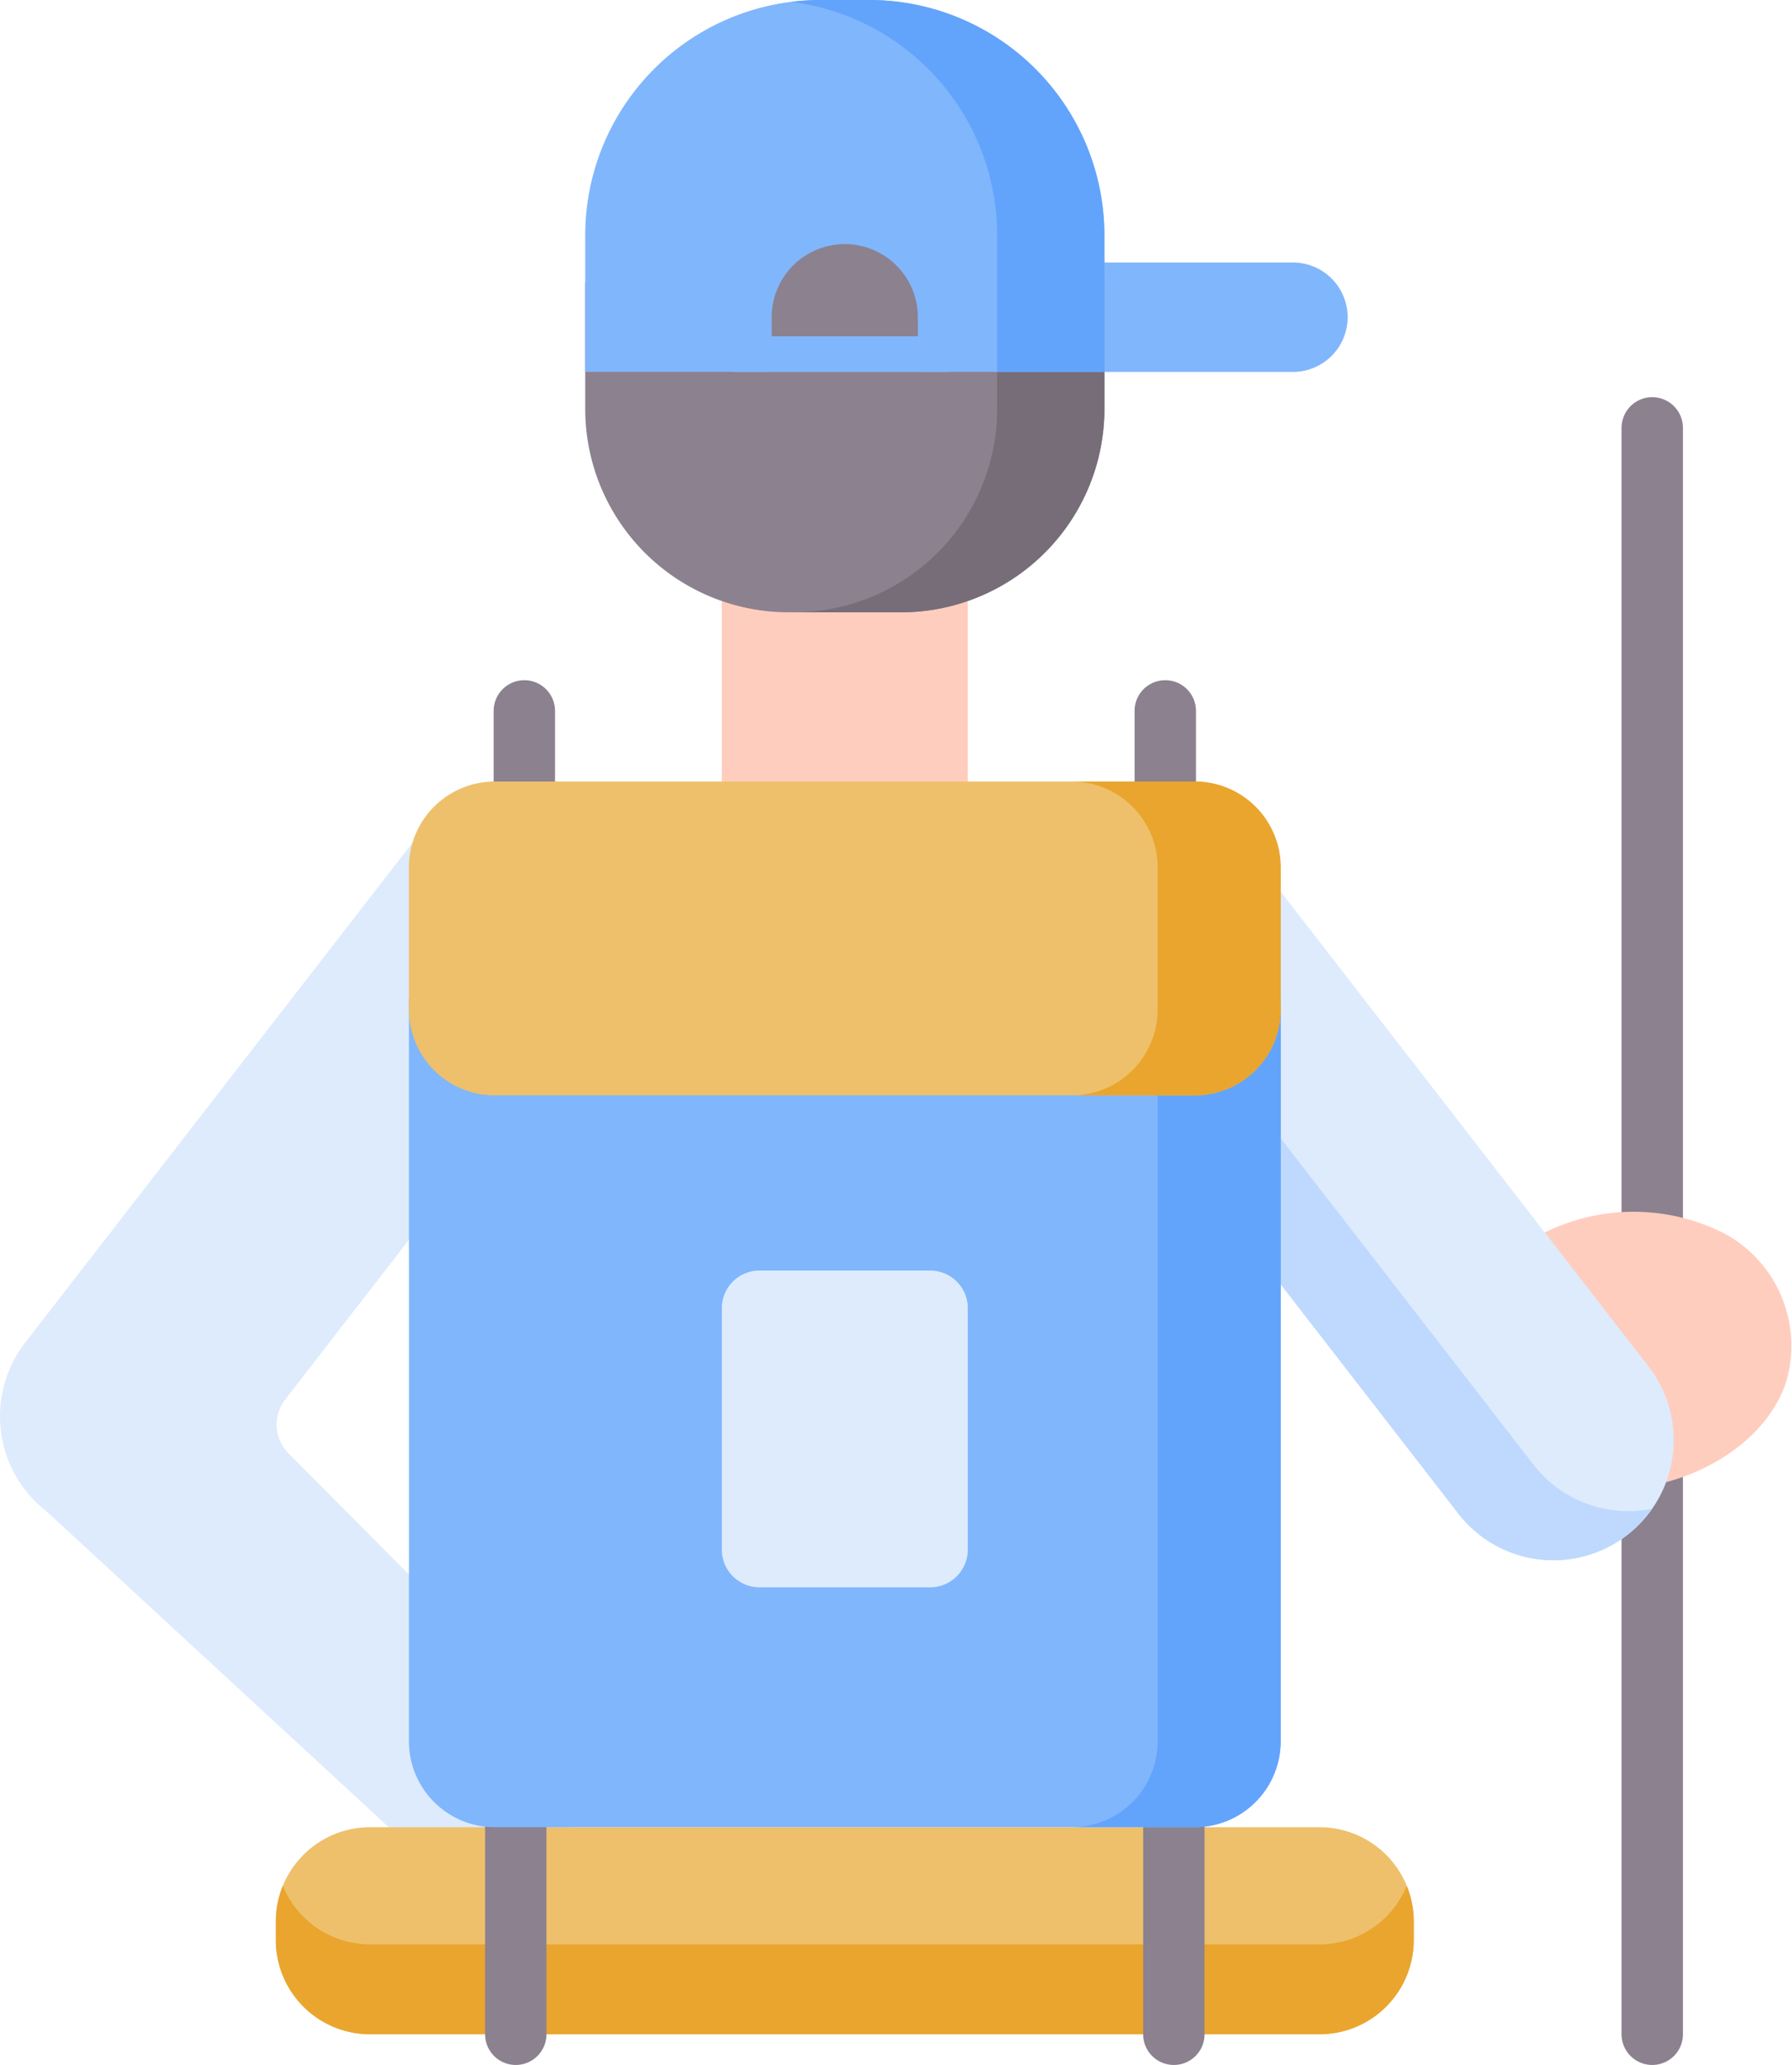<svg xmlns="http://www.w3.org/2000/svg" width="89.881" height="103.541" viewBox="0 0 89.881 103.541">
  <g id="excursionismo" transform="translate(-33.773)">
    <g id="Grupo_735303" data-name="Grupo 735303" transform="translate(58.533 34.106)">
      <path id="Trazado_622286" data-name="Trazado 622286" d="M316.712,176.093a1.539,1.539,0,0,1-1.539-1.539v-4.364a1.539,1.539,0,0,1,3.079,0v4.364A1.539,1.539,0,0,1,316.712,176.093Z" transform="translate(-283.026 -168.65)" fill="#8c818f"/>
      <path id="Trazado_622287" data-name="Trazado 622287" d="M157.747,176.093a1.539,1.539,0,0,1-1.539-1.539v-4.364a1.539,1.539,0,1,1,3.078,0v4.364A1.539,1.539,0,0,1,157.747,176.093Z" transform="translate(-156.208 -168.65)" fill="#8c818f"/>
    </g>
    <path id="Trazado_622288" data-name="Trazado 622288" d="M270.5,65.092H249.219v5.485H270.5a2.742,2.742,0,1,0,0-5.485Z" transform="translate(-171.877 -51.929)" fill="#80b6fc"/>
    <path id="Trazado_622289" data-name="Trazado 622289" d="M65.792,207.644l-8.141-6.308a1.759,1.759,0,0,0-2.468.313l-20.147,26a6.029,6.029,0,0,0,1.073,8.459l22.732,20.976,5.33-7.864L48.244,233.2a2.047,2.047,0,0,1-.166-2.7Z" transform="translate(0 -160.326)" fill="#ddebfd"/>
    <path id="Trazado_622290" data-name="Trazado 622290" d="M437.491,182.086a1.539,1.539,0,0,1-1.539-1.539V100a1.539,1.539,0,0,1,3.079,0v80.552A1.539,1.539,0,0,1,437.491,182.086Z" transform="translate(-320.847 -78.545)" fill="#8c818f"/>
    <path id="Trazado_622291" data-name="Trazado 622291" d="M393.817,301.63a10.065,10.065,0,0,1,9.275-.094,6.4,6.4,0,0,1,3.078,7.526c-1.149,3.287-5.232,5.449-8.994,5.281-2.945-.132-7.912-2.094-8.756-4.9C387.595,306.7,391.343,302.917,393.817,301.63Z" transform="translate(-282.834 -239.69)" fill="#ffcdbe"/>
    <path id="Trazado_622292" data-name="Trazado 622292" d="M300.072,203.349,321.3,230.741a6.029,6.029,0,0,1-9.532,7.386L290.54,210.735Z" transform="translate(-204.842 -162.226)" fill="#ddebfd"/>
    <path id="Trazado_622293" data-name="Trazado 622293" d="M315.525,255.07,294.3,227.678l-3.761,2.466,21.224,27.392a6.033,6.033,0,0,0,9.715-.248,6.027,6.027,0,0,1-5.955-2.218Z" transform="translate(-204.842 -181.635)" fill="#bed9fd"/>
    <path id="Trazado_622294" data-name="Trazado 622294" d="M212.794,80.225h12.339V103.19H212.794Z" transform="translate(-142.818 -64.001)" fill="#ffcdbe"/>
    <path id="Trazado_622295" data-name="Trazado 622295" d="M189.119,86.606h5.642a10.2,10.2,0,0,0,10.2-10.2V70.076H178.92v6.331a10.2,10.2,0,0,0,10.2,10.2Z" transform="translate(-115.794 -55.905)" fill="#8c818f"/>
    <path id="Trazado_622296" data-name="Trazado 622296" d="M240.862,70.076v6.331a10.2,10.2,0,0,1-10.2,10.2h5.377a10.2,10.2,0,0,0,10.2-10.2V70.076Z" transform="translate(-157.073 -55.905)" fill="#766d78"/>
    <path id="Trazado_622297" data-name="Trazado 622297" d="M204.96,18.648H178.92V11.8A11.8,11.8,0,0,1,190.721,0h2.438a11.8,11.8,0,0,1,11.8,11.8Z" transform="translate(-115.794)" fill="#80b6fc"/>
    <path id="Trazado_622298" data-name="Trazado 622298" d="M233.916,0h-2.438a11.9,11.9,0,0,0-1.469.094A11.8,11.8,0,0,1,240.339,11.8v6.848h5.377V11.8A11.8,11.8,0,0,0,233.916,0Z" transform="translate(-156.551)" fill="#62a4fb"/>
    <path id="Trazado_622299" data-name="Trazado 622299" d="M154.534,453.059H106.911a4.726,4.726,0,0,0-4.726,4.726v.928a4.726,4.726,0,0,0,4.726,4.726h47.623a4.726,4.726,0,0,0,4.726-4.726v-.928A4.726,4.726,0,0,0,154.534,453.059Z" transform="translate(-54.577 -361.438)" fill="#eec06b"/>
    <path id="Trazado_622300" data-name="Trazado 622300" d="M154.534,470.516H106.911a4.727,4.727,0,0,1-4.375-2.937,4.711,4.711,0,0,0-.352,1.79v.928a4.726,4.726,0,0,0,4.726,4.726h47.623a4.726,4.726,0,0,0,4.726-4.726v-.928a4.711,4.711,0,0,0-.352-1.79A4.726,4.726,0,0,1,154.534,470.516Z" transform="translate(-54.577 -373.021)" fill="#e9a52d"/>
    <g id="Grupo_735304" data-name="Grupo 735304" transform="translate(58.103 90.082)">
      <path id="Trazado_622301" data-name="Trazado 622301" d="M155.621,458.906a1.539,1.539,0,0,1-1.539-1.539v-10.38a1.539,1.539,0,0,1,3.078,0v10.38A1.539,1.539,0,0,1,155.621,458.906Z" transform="translate(-154.082 -445.447)" fill="#8c818f"/>
      <path id="Trazado_622302" data-name="Trazado 622302" d="M318.839,458.906a1.539,1.539,0,0,1-1.539-1.539v-10.38a1.539,1.539,0,0,1,3.079,0v10.38A1.539,1.539,0,0,1,318.839,458.906Z" transform="translate(-284.293 -445.447)" fill="#8c818f"/>
    </g>
    <path id="Trazado_622303" data-name="Trazado 622303" d="M178.924,247.55V284.8a4.308,4.308,0,0,1-4.307,4.307H139.505A4.307,4.307,0,0,1,135.2,284.8V247.55Z" transform="translate(-80.916 -197.488)" fill="#80b6fc"/>
    <path id="Trazado_622304" data-name="Trazado 622304" d="M310.085,247.55V284.8a4.308,4.308,0,0,1-4.307,4.307H299.61a4.307,4.307,0,0,0,4.305-4.307V247.55Z" transform="translate(-212.077 -197.488)" fill="#62a4fb"/>
    <path id="Trazado_622305" data-name="Trazado 622305" d="M174.613,193.783H139.5a4.306,4.306,0,0,0-4.306,4.306v7.123a4.306,4.306,0,0,0,4.306,4.306h35.112a4.306,4.306,0,0,0,4.306-4.306v-7.123a4.306,4.306,0,0,0-4.306-4.306Z" transform="translate(-80.912 -154.595)" fill="#eec06b"/>
    <path id="Trazado_622306" data-name="Trazado 622306" d="M305.776,193.783h-6.17a4.306,4.306,0,0,1,4.306,4.306v7.123a4.306,4.306,0,0,1-4.306,4.306h6.17a4.306,4.306,0,0,0,4.306-4.306v-7.123a4.306,4.306,0,0,0-4.306-4.306Z" transform="translate(-212.074 -154.595)" fill="#e9a52d"/>
    <path id="Trazado_622307" data-name="Trazado 622307" d="M223.245,330.911h-8.562a1.888,1.888,0,0,1-1.888-1.888V316.915a1.888,1.888,0,0,1,1.888-1.888h8.562a1.888,1.888,0,0,1,1.888,1.888v12.107A1.888,1.888,0,0,1,223.245,330.911Z" transform="translate(-142.818 -251.32)" fill="#ddebfd"/>
    <path id="Trazado_622308" data-name="Trazado 622308" d="M228.843,60.527a3.665,3.665,0,0,1,3.665,3.665v2.742h-7.331V64.192A3.665,3.665,0,0,1,228.843,60.527Z" transform="translate(-152.698 -48.287)" fill="#8c818f"/>
    <path id="Trazado_622309" data-name="Trazado 622309" d="M215.751,83.387h10.8v1.785h-10.8Z" transform="translate(-145.177 -66.524)" fill="#80b6fc"/>
  </g>
</svg>
